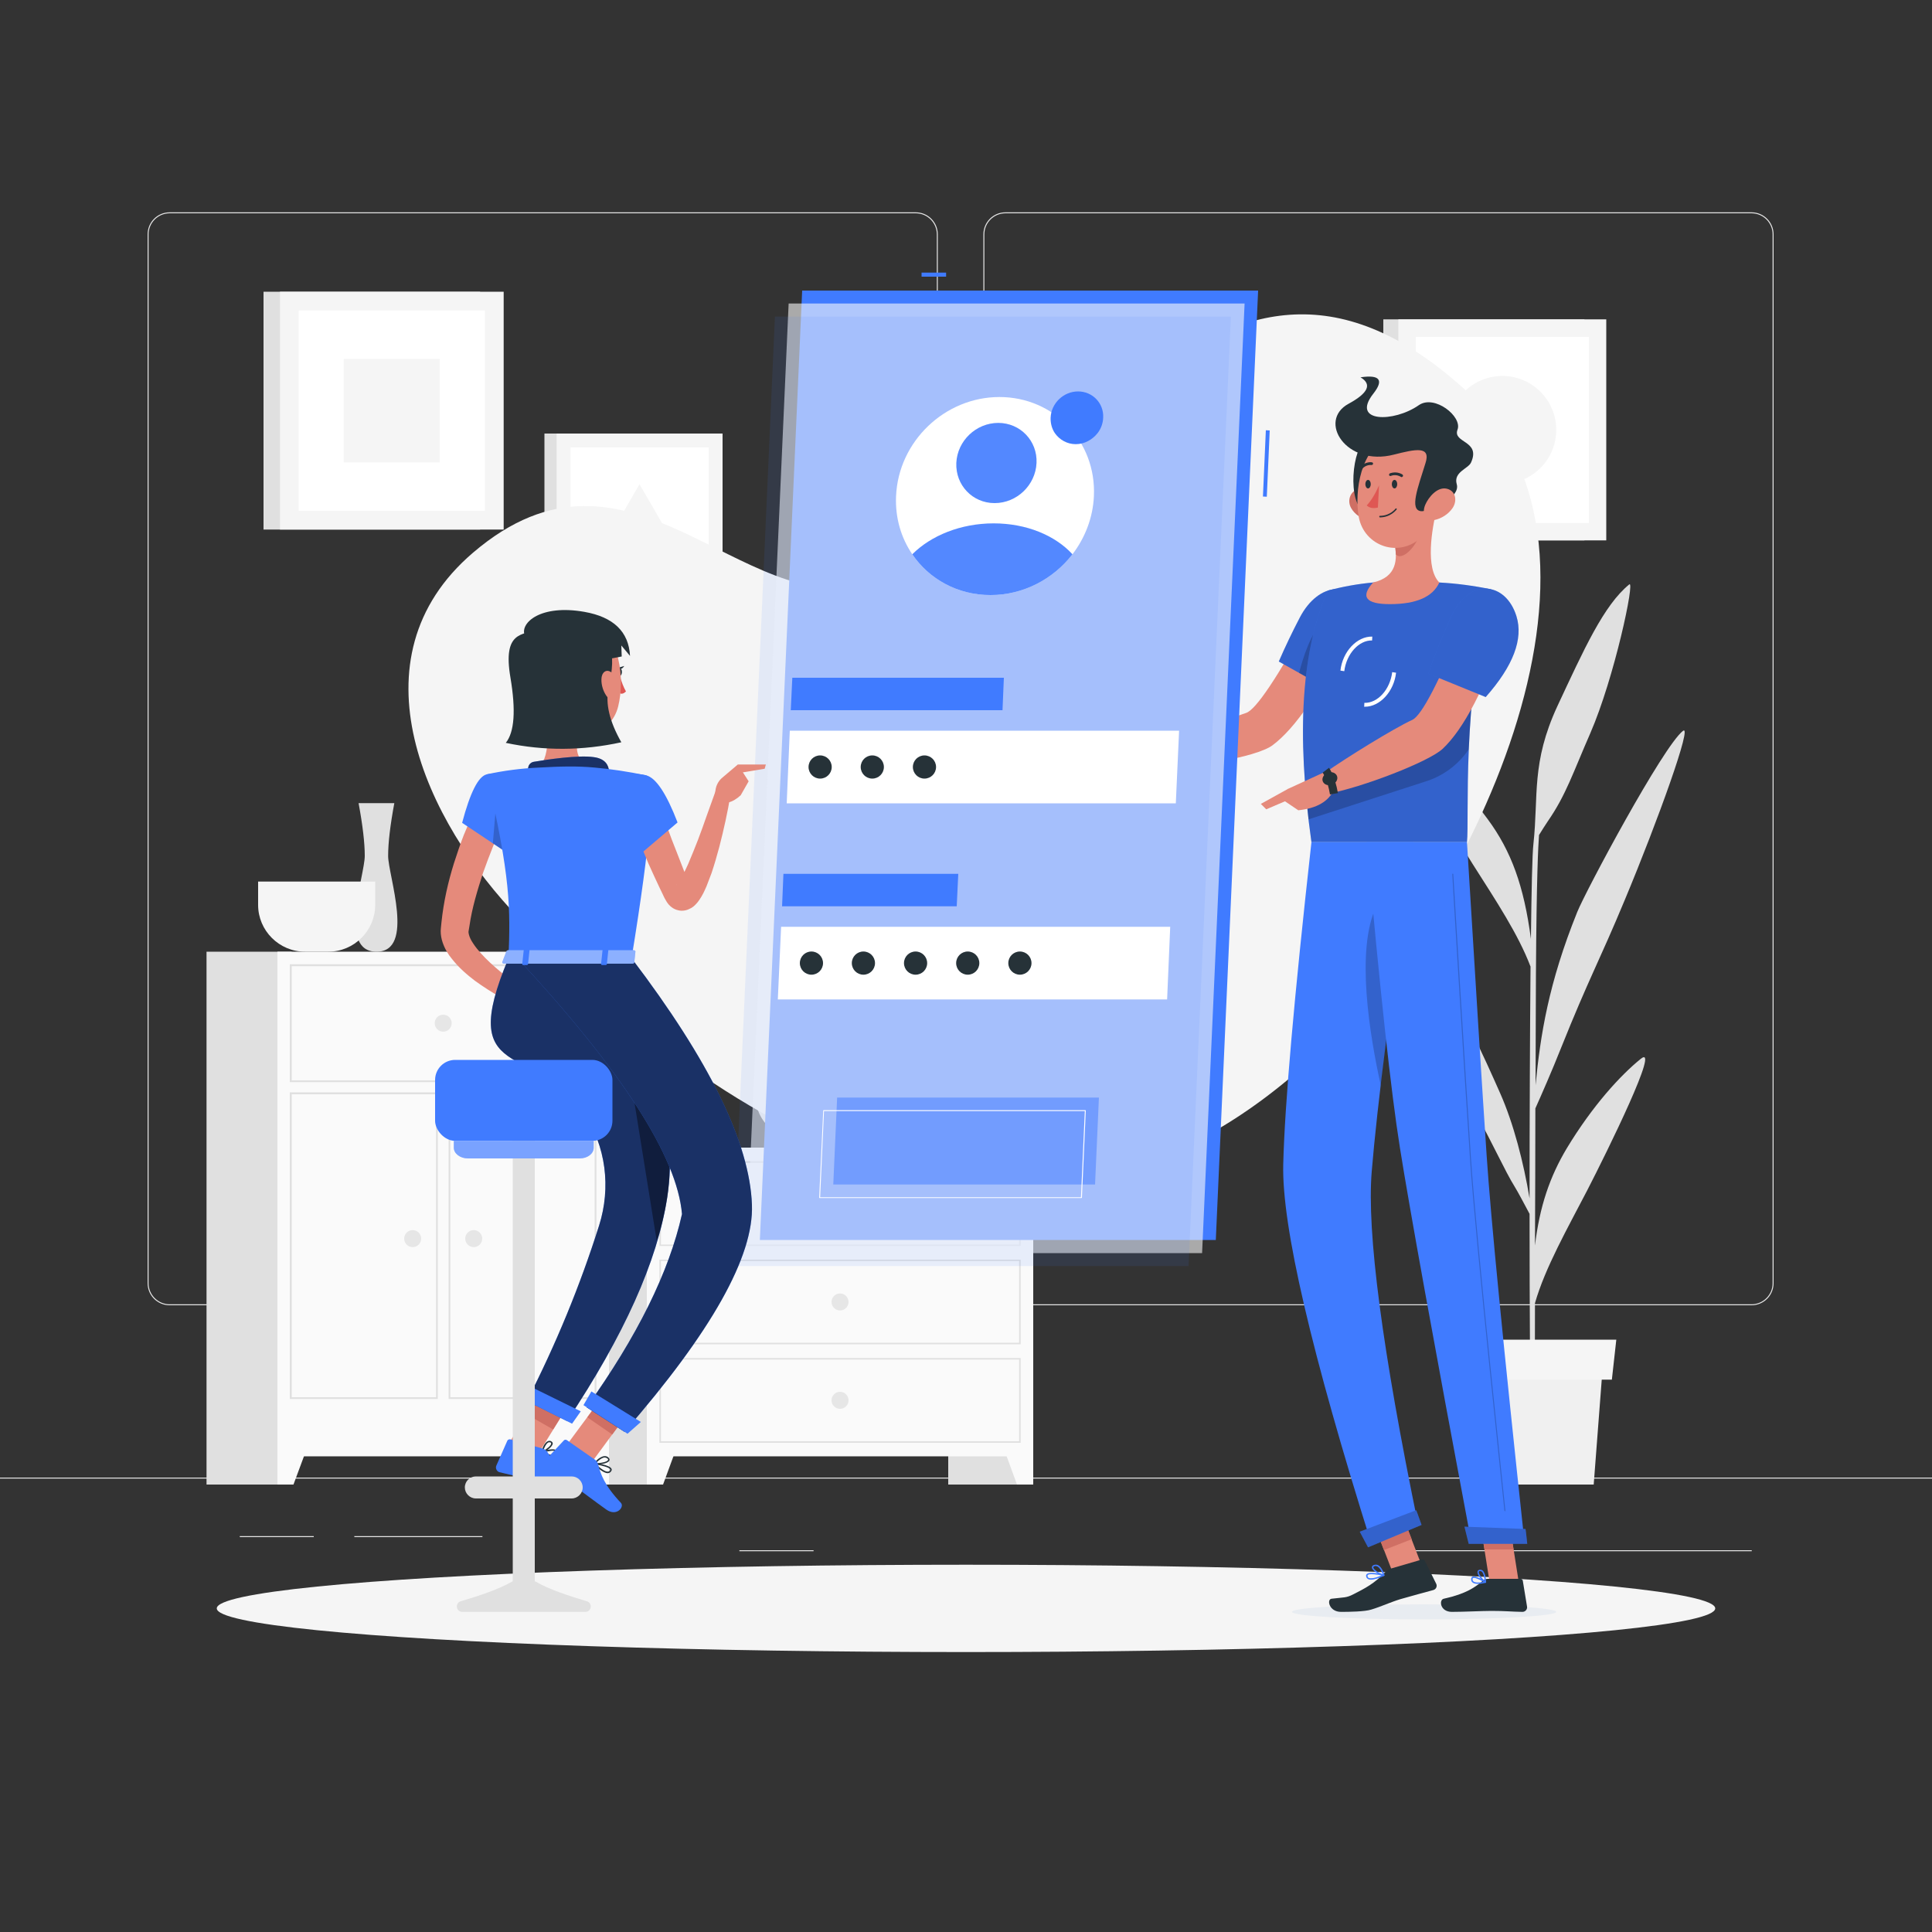 <svg version="1.2" xmlns="http://www.w3.org/2000/svg" viewBox="0 0 1000 1000" width="1000" height="1000">
	<rect x="0" y="0" width="1000" height="1000" fill="#333333" stroke="none"/>
	<title>Mobile login-ai</title>
	<style>
		.s0 { fill: #e6e6e6 } 
		.s1 { fill: #e0e0e0 } 
		.s2 { fill: #fafafa } 
		.s3 { fill: #f5f5f5 } 
		.s4 { fill: #f0f0f0 } 
		.s5 { fill: #ffffff } 
		.s6 { fill: #e58a7b } 
		.s7 { fill: #407bff } 
		.s8 { opacity: .2;fill: #000000 } 
		.s9 { mix-blend-mode: multiply;fill: #e8ecf1 } 
		.s10 { fill: #263238 } 
		.s11 { fill: #cf6f64 } 
		.s12 { fill: #df5753 } 
		.s13 { opacity: .6;fill: #fafafa } 
		.s14 { opacity: .1;fill: #407bff } 
		.s15 { opacity: .5;fill: #407bff } 
		.s16 { opacity: .1;fill: #ffffff } 
		.s17 { opacity: .6;fill: #000000 } 
		.s18 { opacity: .4;fill: #000000 } 
		.s19 { opacity: .4;fill: #ffffff } 
		.s20 { mix-blend-mode: multiply;fill: #f5f5f5 } 
		.s21 { opacity: .3;fill: #ffffff } 
	</style>
	<g id="Background complete">
		<g id="&lt;Group&gt;">
			<g id="&lt;Group&gt;">
				<path id="&lt;Path&gt;" class="s0" d="m1000 765.3h-1000v-0.5h1000z"/>
				<path id="&lt;Path&gt;" class="s0" d="m249.7 795.6h-66.3v-0.5h66.3z"/>
				<path id="&lt;Path&gt;" class="s0" d="m162.4 795.6h-38.3v-0.5h38.3z"/>
				<path id="&lt;Path&gt;" class="s0" d="m421.1 802.9h-38.4v-0.5h38.4z"/>
				<path id="&lt;Path&gt;" class="s0" d="m621.2 814.1h-86.4v-0.5h86.4z"/>
				<path id="&lt;Path&gt;" class="s0" d="m517 814.1h-12.6v-0.5h12.6z"/>
				<path id="&lt;Path&gt;" class="s0" d="m906.7 802.9h-187.4v-0.5h187.4z"/>
				<g id="&lt;Group&gt;">
					<path id="&lt;Compound Path&gt;" fill-rule="evenodd" class="s0" d="m474 675.6h-386.2c-6.3 0-11.4-5.1-11.4-11.4v-542.9c0-6.3 5.1-11.4 11.4-11.4h386.2c6.3 0 11.4 5.1 11.4 11.4v542.9c0 6.3-5.1 11.4-11.4 11.4zm-386.2-565.2c-6 0-10.9 4.9-10.9 10.9v542.9c0 6 4.9 10.9 10.9 10.9h386.2c6 0 10.9-4.9 10.9-10.9v-542.9c0-6-4.9-10.9-10.9-10.9z"/>
					<path id="&lt;Compound Path&gt;" fill-rule="evenodd" class="s0" d="m906.6 675.6h-386.2c-6.3 0-11.4-5.1-11.4-11.4v-542.9c0-6.3 5.1-11.4 11.4-11.4h386.2c6.3 0 11.4 5.1 11.4 11.4v542.9c0 6.3-5.1 11.4-11.4 11.4zm-386.2-565.2c-6 0-10.9 4.9-10.9 10.9v542.9c0 6 4.9 10.9 10.9 10.9h386.2c6 0 10.9-4.9 10.9-10.9v-542.9c0-6-4.9-10.9-10.9-10.9z"/>
				</g>
			</g>
			<g id="&lt;Group&gt;">
				<path id="&lt;Path&gt;" class="s1" d="m534.8 768.4h-44v-174.4h44z"/>
				<path id="&lt;Path&gt;" class="s2" d="m517.7 744.7h17.1v23.7h-8.4z"/>
				<path id="&lt;Path&gt;" class="s1" d="m342.1 768.4h-44v-174.4h44z"/>
				<path id="&lt;Path&gt;" class="s2" d="m534.8 753.8h-200v-159.8h200z"/>
				<path id="&lt;Compound Path&gt;" fill-rule="evenodd" class="s1" d="m528.3 644.9h-187v-43.9h187zm-186.2-43v42.3h185.4v-42.3z"/>
				<path id="&lt;Path&gt;" class="s2" d="m343.2 768.4h-8.4v-23.7h17.1z"/>
				<circle id="&lt;Path&gt;" class="s0" cx="434.8" cy="623" r="4.4"/>
				<path id="&lt;Compound Path&gt;" fill-rule="evenodd" class="s1" d="m528.3 695.8h-187v-43.8h187zm-186.2-43.1v42.3h185.4v-42.3z"/>
				<circle id="&lt;Path&gt;" class="s0" cx="434.8" cy="673.9" r="4.4"/>
				<path id="&lt;Compound Path&gt;" fill-rule="evenodd" class="s1" d="m528.3 746.8h-187v-43.9h187zm-186.2-43.1v42.3h185.4v-42.3z"/>
				<circle id="&lt;Path&gt;" class="s0" cx="434.8" cy="724.8" r="4.4"/>
			</g>
			<g id="&lt;Group&gt;">
				<path id="&lt;Path&gt;" class="s1" d="m315.2 768.4h-44v-275.8h44z"/>
				<path id="&lt;Path&gt;" class="s2" d="m298.1 744.7h17.1v23.7h-8.3z"/>
				<path id="&lt;Path&gt;" class="s1" d="m150.9 768.4h-44v-275.8h44z"/>
				<path id="&lt;Path&gt;" class="s2" d="m315.2 753.8h-171.6v-261.2h171.6z"/>
				<path id="&lt;Compound Path&gt;" fill-rule="evenodd" class="s1" d="m308.7 560.1h-158.7v-61h158.7zm-157.7-60v59.1h156.8v-59.1z"/>
				<path id="&lt;Compound Path&gt;" fill-rule="evenodd" class="s1" d="m308.7 724.1h-76.5v-158.7h76.5zm-75.6-157.7v156.8h74.7v-156.8z"/>
				<path id="&lt;Compound Path&gt;" fill-rule="evenodd" class="s1" d="m226.6 724.1h-76.6v-158.7h76.6zm-75.6-157.7v156.8h74.7v-156.8z"/>
				<path id="&lt;Path&gt;" class="s2" d="m151.9 768.4h-8.3v-23.7h17.1z"/>
				<circle id="&lt;Path&gt;" class="s0" cx="229.4" cy="529.6" r="4.4"/>
				<circle id="&lt;Path&gt;" class="s0" cx="245.2" cy="641.1" r="4.4"/>
				<circle id="&lt;Path&gt;" class="s0" cx="213.6" cy="641.1" r="4.4"/>
			</g>
			<path id="&lt;Path&gt;" class="s1" d="m200.9 443c0 10.1 14.1 49.6-6 49.6-20.2 0-6.1-39.5-6.1-49.6q0-10.1-3.2-27.3h18.5q-3.2 17.2-3.2 27.3z"/>
			<path id="&lt;Path&gt;" class="s3" d="m194.2 456.3v12.1c0 13.3-10.9 24.2-24.3 24.2h-12c-13.4 0-24.3-10.9-24.3-24.2v-12.1z"/>
			<path id="&lt;Path&gt;" class="s1" d="m478.2 568.5c0 14-15.6 25.5-34.8 25.5h-17.3c-19.1 0-34.8-11.5-34.8-25.5z"/>
			<g id="&lt;Group&gt;">
				<path id="&lt;Path&gt;" class="s1" d="m821.5 616.2c-9.9 19.1-21.8 40-27 58.3-0.1 33.8 0 59.3 0.1 63.2h-2.2c-0.4-15.1-0.7-59.3-0.7-109.4-2.3-4.4-6.4-12-7.6-13.9-5.3-8.5-11.4-22.5-19.8-37.3-8.3-14.9-21.3-70.7-18.9-68.4 10.1 9.8 22.8 38.5 31.1 57.2 6.9 15.6 12.1 35.7 15.2 54.4 0-41.1 0.2-85.2 0.5-120-6.4-16.8-17.7-33.8-29.9-53-13.8-21.7-42.6-71.2-32-64.1 10.5 7.1 24.9 20.7 39.8 40.9 12.1 16.4 18.7 34.5 22.3 61.9 0.3-25.8 0.7-44.3 1.3-49.2 2.7-25.1-1.2-41.9 12.4-71.3 13.7-29.3 24-52.3 37.2-63 3.1-2.6-7.7 48.4-20.2 77.1-8.9 20.3-12.5 31.8-21.9 45.4-1.1 1.6-3 4.6-4.6 7.2-0.4 5-1.3 21.4-1.6 72-0.1 15.5-0.1 35.6-0.2 57.5 2.5-25.9 6.7-52.8 21.6-89.7 4.3-10.7 44.3-85.6 54.7-93.7 5.1-4-12.7 45.8-30.2 87.7-13.1 31.5-18.5 40.4-33.1 76.9-4.3 10.9-10.4 24.8-13.1 30.8 0 23.3-0.1 48-0.2 71 2.4-20.3 7.7-35.7 16.5-50.4 13.3-22 27.7-37.7 38.2-46.2 10.5-8.6-17 47.3-27.7 68.1z"/>
				<g id="&lt;Group&gt;">
					<path id="&lt;Path&gt;" class="s4" d="m824.9 768.4h-62.7l-4.7-61.4h72.1z"/>
					<path id="&lt;Path&gt;" class="s3" d="m834.3 714.1h-81.5l-2.3-20.7h86.1z"/>
				</g>
			</g>
			<g id="&lt;Group&gt;">
				<path id="&lt;Path&gt;" class="s1" d="m248.5 274.1h-112.1v-123.1h112.1z"/>
				<path id="&lt;Path&gt;" class="s3" d="m260.7 274.1h-115.8v-123.1h115.8z"/>
				<path id="&lt;Path&gt;" class="s5" d="m154.6 264.4v-103.7h96.4v103.7z"/>
				<path id="&lt;Path&gt;" class="s3" d="m177.9 239.3v-53.5h49.7v53.5z"/>
			</g>
			<g id="&lt;Group&gt;">
				<g id="&lt;Group&gt;">
					<path id="&lt;Path&gt;" class="s1" d="m820.1 279.7h-104.1v-114.4h104.1z"/>
					<path id="&lt;Path&gt;" class="s3" d="m831.4 279.7h-107.6v-114.4h107.6z"/>
					<path id="&lt;Path&gt;" class="s5" d="m732.8 270.7v-96.3h89.6v96.3z"/>
				</g>
				<circle id="&lt;Path&gt;" class="s3" cx="777.6" cy="222.5" r="27.9"/>
			</g>
			<g id="&lt;Group&gt;">
				<g id="&lt;Group&gt;">
					<path id="&lt;Path&gt;" class="s1" d="m365 315.7h-83.2v-91.3h83.2z"/>
					<path id="&lt;Path&gt;" class="s3" d="m374 315.7h-85.9v-91.3h85.9z"/>
					<path id="&lt;Path&gt;" class="s5" d="m295.3 308.5v-76.9h71.5v76.9z"/>
					<path id="&lt;Path&gt;" class="s3" d="m350.6 284.5h-39.1l19.5-33.9z"/>
				</g>
			</g>
		</g>
	</g>
	<g id="Background simple">
		<g id="&lt;Group&gt;">
			<path id="&lt;Path&gt;" class="s3" d="m244.8 286.1c81.1-69.4 138 34.5 205.7 16.5 98.8-26.3 174.6-220.5 306.8-101.8 95.9 86.1-1.3 274.3-74.8 343.9-142.6 135.2-296.5 51.5-413.6-69.2-48.7-50.2-88.2-134.6-24.1-189.4z"/>
		</g>
	</g>
	<g id="Shadow">
		<ellipse id="&lt;Path&gt;" class="s3" cx="500" cy="832.5" rx="387.8" ry="22.6"/>
	</g>
	<g id="Character 2">
		<g id="&lt;Group&gt;">
			<path id="&lt;Path&gt;" class="s6" d="m658.6 385.8c-7.9 5.9-44.9 13.4-61.7 7.8-0.2-2.3 2.5-8.5 4.2-10.5 12.6-1.7 33.7-10.8 43.9-14.1q7.5-2.4 33.7-50.2l19.8 8.1q-21.9 45.5-39.9 58.9z"/>
			<g id="&lt;Group&gt;">
				<path id="&lt;Path&gt;" class="s7" d="m704.6 316q3.7 13.7-16.3 41.2l-26.4-14.8q4.9-11.3 10.9-22.8c9.7-18.6 27.6-19.2 31.8-3.6z"/>
				<path id="&lt;Path&gt;" class="s8" d="m704.6 316q3.7 13.7-16.3 41.2l-26.4-14.8q4.9-11.3 10.9-22.8c9.7-18.6 27.6-19.2 31.8-3.6z"/>
			</g>
			<path id="&lt;Path&gt;" class="s8" d="m684.6 322.4l-1.8 31.7-10.4-5.8c1.9-7.4 6.2-21.3 12.2-25.9z"/>
			<g id="&lt;Group&gt;">
				<path id="&lt;Path&gt;" class="s7" d="m710.7 301.5c9.1-0.8 24-0.5 34.3 0q13.1 0.7 26.7 3.5c-15.3 58.2-11.1 118.5-12.4 130.9-11.8 0-56.2 0-80.5 0q-11.9-84.7 8.5-130.2 11.4-3.1 23.4-4.2z"/>
				<path id="&lt;Path&gt;" class="s8" d="m710.7 301.5c9.1-0.8 24-0.5 34.3 0q13.1 0.7 26.7 3.5c-15.3 58.2-11.1 118.5-12.4 130.9-11.8 0-56.2 0-80.5 0q-11.9-84.7 8.5-130.2 11.4-3.1 23.4-4.2z"/>
			</g>
			<ellipse id="&lt;Path&gt;" class="s9" cx="737.1" cy="834.3" rx="68.4" ry="3.9"/>
			<path id="&lt;Path&gt;" class="s6" d="m736.6 812.2l-14.3 5.5-12.3-31.9 14.3-5.5z"/>
			<path id="&lt;Path&gt;" class="s6" d="m786.1 818.9h-15.1l-5.5-34.9h15.1z"/>
			<path id="&lt;Path&gt;" class="s10" d="m770.1 817.2h16.9c0.6 0 1.1 0.4 1.2 1l2.2 13.4c0.2 1.4-0.9 2.7-2.4 2.7-5.9-0.1-8.7-0.5-16.1-0.5-4.6 0-14.1 0.5-20.4 0.5-6.2 0-6.8-6.3-4.2-6.8 11.8-2.6 16.4-6.1 20.3-9.4 0.7-0.6 1.6-0.9 2.5-0.9z"/>
			<path id="&lt;Path&gt;" class="s10" d="m719.9 811.9l16.1-4.7c0.6-0.1 1.2 0.1 1.5 0.7l5.9 11.9c0.6 1.3-0.1 2.8-1.5 3.2-5.8 1.6-9.7 2.6-17 4.7-5 1.5-10.1 3.9-15.1 5.4-3.4 1.1-11.5 1.2-15.7 1.2-6.2 0-7.5-6.5-4.9-6.8 6.7-0.8 7.6-0.4 11.3-2.3 6.1-3.1 10.9-5.6 16.2-11.2 0.9-0.9 2-1.7 3.2-2.1z"/>
			<path id="&lt;Path&gt;" class="s6" d="m600.8 394.3q-11 1.8-20.5 0l6.8-18.3 16.6 6.9z"/>
			<path id="&lt;Path&gt;" class="s6" d="m587.1 376l-6.8 18.3-6-6.6 0.5-12.2z"/>
			<g id="&lt;Group&gt;">
				<path id="&lt;Path&gt;" class="s11" d="m724.3 780.3l6.4 16.4-14.4 5.6-6.3-16.5z"/>
				<path id="&lt;Path&gt;" class="s11" d="m783.4 802h-15l-2.9-18h15.1z"/>
			</g>
			<path id="&lt;Path&gt;" class="s8" d="m762.9 353q-0.5 4.8-1 9.4-0.4 4.4-0.7 8.7c-0.4 5.9-0.7 11.5-1 16.8-5.5 8.1-13.6 14-23 16.8l-59.9 19.4q-0.6-5.7-1.1-11.1z"/>
			<path id="&lt;Path&gt;" class="s5" d="m695.8 347.4l-2-0.3c1.1-9.9 8.6-17.8 16.5-17.6l-0.1 2c-6.8-0.2-13.3 6.9-14.4 15.9z"/>
			<path id="&lt;Path&gt;" class="s5" d="m706.5 365.8q-0.2 0-0.4 0l0.1-2c6.9 0.2 13.3-6.9 14.4-15.9l2 0.3c-1.1 9.8-8.4 17.6-16.1 17.6z"/>
			<path id="&lt;Path&gt;" class="s6" d="m743.8 263c-2.8 11-6.1 31.2 1.2 38.5q-5.1 11.2-25.6 11.2-18.7 0-8.7-11.2c12.5-2.9 12.7-12 11.1-20.6z"/>
			<path id="&lt;Path&gt;" class="s11" d="m734.7 276.3c-0.7 4.9-8.4 14.5-12.2 10.7-0.1-2-0.3-4-0.7-6.1l13-10.6c0.4 1.2 0.3 3.5-0.1 6z"/>
			<path id="&lt;Path&gt;" class="s11" d="m703.8 252.9c4.8-0.9 8.7 4.4 9.9 8.4 1.3 4.5-1.1 8.9-5.9 7.8-3.2-0.7-6.6-2.8-8.5-6.2-2.2-4-0.3-9.1 4.5-10z"/>
			<path id="&lt;Path&gt;" class="s10" d="m707.3 227.6c-7.5 3.4-10.2 33.1-0.8 37.5 9.4 4.4 14.9-44 0.8-37.5z"/>
			<path id="&lt;Path&gt;" class="s6" d="m746.1 246.4c-1.8 14.9-2.1 23.7-10 31.4-12.1 11.5-30.1 4.7-32.8-10.2-2.4-13.4 1-35.6 15.9-41.5 14.7-5.9 28.7 5.4 26.9 20.3z"/>
			<path id="&lt;Path&gt;" class="s10" d="m698 209q15.3-8.3 6.2-13.7 15-2.2 6.6 8.5c-11.7 14.9 10.6 15 23.6 5.9 8.1-5.6 22.6 5.9 20 12.7-2.6 7 12.2 5.5 7 17-1.4 3.2-9.2 4.9-7.4 11.2 2.2 7.2-14.6 14.3-18.4 14-6.3-0.6-1.6-12.5 2.2-24.8 3-9.2-5.2-7.3-16.3-4.5-24.8 6.4-39.7-17.5-23.5-26.3z"/>
			<path id="&lt;Path&gt;" class="s6" d="m751.9 262.9c-2.3 3.4-6 5.5-9.2 6.2-5 1.1-6.9-3.3-5-7.8 1.7-4 6.2-9.3 10.9-8.4 4.7 0.9 5.9 6 3.3 10z"/>
			<path id="&lt;Path&gt;" class="s7" d="m731.7 435.9q-17.5 119.4-21.7 170.5-3.9 46.9 24.1 183.1l-24.1 10.1q-46.9-149-45.8-196.8 1.1-45.9 14.6-166.9z"/>
			<path id="&lt;Path&gt;" class="s8" d="m722.1 504.7c-2.5 18.6-5.2 38.7-7.4 57.2-5.8-26.2-13.1-70.4-2.3-92.8 7.2-15 9.4 7.1 9.7 35.6z"/>
			<path id="&lt;Path&gt;" class="s7" d="m733 781.7q0.1-0.1 2.8 7.6l-27.7 11.6-4.3-8.1z"/>
			<path id="&lt;Path&gt;" class="s7" d="m759.3 435.9q6.8 111.7 10.2 162.4 3.1 46.8 19.6 200.2h-27.5q-29.5-157.2-37-204.4-6.9-43.1-17.2-158.2z"/>
			<path id="&lt;Path&gt;" class="s7" d="m789.6 791.4q0.1 0 0.9 7.7h-30.3l-2.2-8.9z"/>
			<path id="&lt;Path&gt;" class="s8" d="m779 782.2c-0.1 0-0.2-0.1-0.3-0.2-0.1-1.4-15-139.9-17.8-181.9-3.1-45.6-9.2-146.6-9.2-147.7 0-0.1 0.1-0.2 0.2-0.2q0 0 0 0c0.2 0 0.3 0.1 0.3 0.2 0 1 6.2 102.1 9.2 147.7 2.8 41.9 17.7 180.5 17.8 181.9 0.1 0.1 0 0.2-0.2 0.2q0 0 0 0z"/>
			<ellipse id="&lt;Path&gt;" class="s10" cx="721.8" cy="250.6" rx="1.4" ry="2.2"/>
			<ellipse id="&lt;Path&gt;" class="s10" cx="708.1" cy="250.6" rx="1.4" ry="2.2"/>
			<path id="&lt;Path&gt;" class="s12" d="m713.2 262.7q-3.7 0.9-5.8-1.1 3.3-3.4 6.4-10.4z"/>
			<path id="&lt;Path&gt;" class="s10" d="m714.2 267.8c-0.2 0-0.3-0.2-0.3-0.4 0-0.2 0.1-0.4 0.3-0.4 5.4 0 8.1-3.7 8.1-3.7 0.1-0.2 0.3-0.2 0.5-0.1 0.2 0.1 0.2 0.3 0.1 0.5-0.1 0.1-3 4.1-8.7 4.1z"/>
			<path id="&lt;Path&gt;" class="s10" d="m725.7 246.9c-0.2 0.1-0.4 0.1-0.6-0.1-2.7-1.6-5.1-0.5-5.1-0.5-0.4 0.2-0.8 0-1-0.3-0.1-0.4 0.1-0.8 0.4-1 0.2 0 3.2-1.4 6.5 0.6 0.3 0.2 0.4 0.7 0.2 1q-0.2 0.2-0.4 0.3z"/>
			<path id="&lt;Path&gt;" class="s10" d="m704.2 242.9q-0.1 0-0.3-0.2c-0.2-0.2-0.2-0.7 0-1 2.8-2.9 6.1-2.5 6.2-2.4 0.4 0 0.6 0.4 0.6 0.8-0.1 0.4-0.5 0.6-0.9 0.6-0.1 0-2.6-0.4-4.8 2-0.2 0.2-0.5 0.3-0.8 0.2z"/>
			<path id="&lt;Path&gt;" class="s6" d="m746.7 387.6c-7.2 6.7-41.7 20-59.6 23.3-1.4-1.9-1.8-8.5-1.2-11 10.5-7.4 35.3-22.8 45.1-27.3q7.3-3.3 27.7-53.5l20.8 5.5q-16.4 47.6-32.8 63z"/>
			<path id="&lt;Compound Path&gt;" fill-rule="evenodd" class="s7" d="m764.9 819.8c-1.1 0-2.2-0.2-2.8-0.8q-0.8-0.7-0.6-1.9c0-0.6 0.4-0.8 0.6-1 1.7-0.8 6.4 2.2 7 2.5 0.1 0.1 0.1 0.2 0.1 0.4 0 0.1-0.1 0.2-0.3 0.3-1 0.2-2.6 0.5-4 0.5zm-2-3.1q-0.3 0-0.5 0.1c-0.1 0-0.2 0.1-0.2 0.4q-0.1 0.8 0.4 1.3c0.8 0.7 2.7 0.8 5.3 0.3-1.6-1-3.9-2.1-5-2.1z"/>
			<path id="&lt;Compound Path&gt;" fill-rule="evenodd" class="s7" d="m768.8 819.3q-0.1 0-0.1-0.1c-1.5-0.8-4.4-4.1-3.9-5.8 0-0.3 0.3-0.8 1.1-0.9q0.9-0.1 1.5 0.4c1.7 1.4 1.8 5.8 1.8 6q0 0.2-0.2 0.3-0.1 0.1-0.2 0.1zm-2.7-6.1q0 0-0.1 0c-0.5 0-0.5 0.2-0.6 0.3-0.2 1 1.6 3.5 3.1 4.7-0.2-1.3-0.5-3.8-1.5-4.7q-0.4-0.3-0.9-0.3z"/>
			<path id="&lt;Compound Path&gt;" fill-rule="evenodd" class="s7" d="m711.8 817.3c-1.4 0.4-2.8 0.5-3.7 0q-0.9-0.5-1-1.5-0.1-0.7 0.4-1.1c1.6-1.4 8.1 0.1 8.9 0.3 0.1 0 0.2 0.1 0.2 0.3 0 0.1-0.1 0.3-0.2 0.4-1.2 0.5-2.9 1.2-4.6 1.6zm-3.2-2.4q-0.4 0.1-0.6 0.3-0.2 0.2-0.2 0.4 0.1 0.8 0.6 1.1c1.1 0.5 3.6 0.1 6.7-1.3-2.2-0.4-5.1-0.8-6.5-0.5z"/>
			<path id="&lt;Compound Path&gt;" fill-rule="evenodd" class="s7" d="m716.3 815.7q0 0-0.1 0c-2-0.4-6.1-2.7-6.1-4.4 0-0.4 0.1-1 1.1-1.3 0.7-0.2 1.4-0.2 2.1 0.1 2.1 1.1 3.3 4.9 3.3 5.1q0.1 0.2-0.1 0.4-0.1 0-0.2 0.1zm-4.7-5.1q-0.1 0.1-0.2 0.1c-0.6 0.2-0.6 0.5-0.6 0.5 0 1.1 2.9 3 4.9 3.6-0.4-1.1-1.4-3.3-2.8-4q-0.6-0.3-1.3-0.2z"/>
			<path id="&lt;Path&gt;" class="s6" d="m690.5 408.6q-4.1 9.3-18.5 10.8l-7.7-5.2 2.4-5.9 20.9-9.6z"/>
			<path id="&lt;Path&gt;" class="s10" d="m688.4 411.2c-1.3-7.8-3.8-11.3-3.8-11.3l3.3-2.5c0.1 0.2 3.1 4.3 4.6 13.1z"/>
			<path id="&lt;Path&gt;" class="s10" d="m692 401.6c0.7 1.7-0.4 3.7-2.4 4.5-2 0.8-4.2 0.1-4.9-1.6-0.7-1.6 0.4-3.7 2.4-4.5 2-0.8 4.2-0.1 4.9 1.6z"/>
			<path id="&lt;Path&gt;" class="s6" d="m666.7 408.3l7.4 2.6-18.7 8-2.8-2.8z"/>
			<path id="&lt;Path&gt;" class="s8" d="m733 781.7q0.1-0.1 2.8 7.6l-27.7 11.6-4.3-8.1z"/>
			<path id="&lt;Path&gt;" class="s8" d="m789.6 791.4q0.1 0 0.9 7.7h-30.3l-2.2-8.9z"/>
			<g id="&lt;Group&gt;">
				<path id="&lt;Path&gt;" class="s7" d="m784.9 318.9q5.5 17.7-15.9 41.9l-29.7-12.1q4.2-12.9 12.1-30.1c9.1-19.6 27.9-17.6 33.5 0.3z"/>
				<path id="&lt;Path&gt;" class="s8" d="m784.9 318.9q5.5 17.7-15.9 41.9l-29.7-12.1q4.2-12.9 12.1-30.1c9.1-19.6 27.9-17.6 33.5 0.3z"/>
			</g>
		</g>
	</g>
	<g id="Screen">
		<g id="&lt;Group&gt;">
			<path id="&lt;Path&gt;" class="s7" d="m489.7 143.2h-12.7v-2.1h12.7z"/>
			<path id="&lt;Path&gt;" class="s7" d="m655.7 257.1l-2-0.1 1.5-34.3 2 0.1z"/>
			<path id="&lt;Path&gt;" class="s7" d="m629.3 641.8h-236l21.9-491.4h236z"/>
			<path id="&lt;Path&gt;" class="s13" d="m622.2 648.6h-236l22-491.5h236z"/>
			<path id="&lt;Path&gt;" class="s14" d="m615.2 655.3h-236l21.9-491.4h236z"/>
			<path id="&lt;Path&gt;" class="s5" d="m608.6 415.8h-201.4l1.6-37.6h201.5z"/>
			<path id="&lt;Path&gt;" class="s7" d="m518.9 367.6h-109.6l0.8-16.8h109.5z"/>
			<path id="&lt;Path&gt;" class="s5" d="m604.1 517.3h-201.5l1.7-37.6h201.4z"/>
			<path id="&lt;Path&gt;" class="s15" d="m566.8 613.1h-135.5l2-45h135.5z"/>
			<path id="&lt;Compound Path&gt;" fill-rule="evenodd" class="s5" d="m559.7 620.1h-135.4q-0.1 0-0.2 0-0.1-0.1-0.1-0.2l2.1-45.1c0-0.1 0.1-0.2 0.2-0.2h135.5q0.1 0 0.1 0.1 0.1 0 0.1 0.1l-2 45.1c0 0.1-0.1 0.2-0.3 0.2zm-135.2-0.4h135l2-44.6h-135z"/>
			<path id="&lt;Path&gt;" class="s7" d="m495.2 469.1h-90.4l0.7-16.8h90.5z"/>
			<path id="&lt;Path&gt;" class="s5" d="m566.2 256.8c-0.5 11.2-4.6 21.6-11.1 30.1-9.9 12.8-25.4 21.1-42.4 21.1-17.1 0-31.8-8.3-40.5-21.1-5.8-8.5-8.9-18.9-8.4-30.1 1.2-28.3 25.2-51.3 53.5-51.3 28.3 0 50.2 23 48.9 51.3z"/>
			<path id="&lt;Path&gt;" class="s7" d="m571 216.2c-0.1 3-1.2 5.8-2.9 8-2.7 3.4-6.8 5.7-11.3 5.7-4.5 0-8.4-2.3-10.8-5.7-1.5-2.2-2.3-5-2.2-8 0.3-7.5 6.7-13.6 14.2-13.6 7.5 0 13.4 6.1 13 13.6z"/>
			<circle id="&lt;Path&gt;" class="s10" cx="424.5" cy="397" r="6"/>
			<circle id="&lt;Path&gt;" class="s10" cx="451.5" cy="397" r="6"/>
			<circle id="&lt;Path&gt;" class="s10" cx="478.5" cy="397" r="6"/>
			<circle id="&lt;Path&gt;" class="s10" cx="420" cy="498.5" r="6"/>
			<circle id="&lt;Path&gt;" class="s10" cx="446.9" cy="498.5" r="6"/>
			<circle id="&lt;Path&gt;" class="s10" cx="473.9" cy="498.5" r="6"/>
			<circle id="&lt;Path&gt;" class="s10" cx="500.9" cy="498.5" r="6"/>
			<circle id="&lt;Path&gt;" class="s10" cx="527.9" cy="498.5" r="6"/>
			<g id="&lt;Group&gt;">
				<path id="&lt;Path&gt;" class="s7" d="m536.5 239.6c-0.5 11.5-10.2 20.8-21.7 20.8-11.4 0-20.3-9.3-19.8-20.8 0.5-11.4 10.2-20.7 21.7-20.7 11.4 0 20.3 9.3 19.8 20.7z"/>
				<path id="&lt;Path&gt;" class="s7" d="m555.1 286.9c-9.9 12.8-25.4 21.1-42.4 21.1-17.1 0-31.8-8.3-40.5-21.1 9.7-9.7 25.1-16 42.1-16 17.1 0 31.9 6.3 40.8 16z"/>
				<path id="&lt;Path&gt;" class="s16" d="m536.5 239.6c-0.5 11.5-10.2 20.8-21.7 20.8-11.4 0-20.3-9.3-19.8-20.8 0.5-11.4 10.2-20.7 21.7-20.7 11.4 0 20.3 9.3 19.8 20.7z"/>
				<path id="&lt;Path&gt;" class="s16" d="m555.1 286.9c-9.9 12.8-25.4 21.1-42.4 21.1-17.1 0-31.8-8.3-40.5-21.1 9.7-9.7 25.1-16 42.1-16 17.1 0 31.9 6.3 40.8 16z"/>
			</g>
		</g>
	</g>
	<g id="Character 1">
		<g id="&lt;Group&gt;">
			<g id="&lt;Group&gt;">
				<path id="&lt;Path&gt;" class="s6" d="m260.8 424.9c-1.9 4.1-3.9 8.7-5.6 13.2-1.8 4.5-3.5 9-5.1 13.5-3 9.2-5.8 18.4-7.1 27.6l-0.5 3c0 0.3 0 0.8 0.2 1.5 0.3 1.2 1 2.9 2.2 4.6 2.2 3.4 5.4 6.8 8.8 10 3.5 3.2 7.2 6.3 11.1 9.2 3.8 3 7.9 5.8 11.8 8.6l-3.7 7c-9.5-4.2-18.4-9.2-27-15.4-4.2-3.2-8.3-6.7-12-11.4-1.9-2.3-3.6-5-4.8-8.5-0.6-1.8-1-3.7-1-5.9 0-0.5 0.1-1.2 0.1-1.5l0.1-1 0.2-2c1.1-10.6 3.4-20.8 6.5-30.7 1.6-4.9 3.2-9.8 5.1-14.6 2-4.8 3.9-9.4 6.3-14.3z"/>
				<path id="&lt;Path&gt;" class="s6" d="m273.8 514.9l14.2-7.2-3.7 15.5q-9.7 2.7-14.2-2z"/>
				<path id="&lt;Path&gt;" class="s6" d="m300.9 510.2l-3.8 12.9-12.8 0.1 3.7-15.5z"/>
				<path id="&lt;Path&gt;" class="s12" d="m320.9 350q1.2 4.5 3.1 7.9-1.6 1.6-3.1 1z"/>
				<ellipse id="&lt;Path&gt;" class="s10" cx="320.4" cy="347.8" rx="1.5" ry="2.3"/>
				<path id="&lt;Path&gt;" class="s10" d="m320.1 345.6l3-0.9q-1.5 2.4-3 0.9z"/>
				<path id="&lt;Path&gt;" class="s6" d="m299.6 379.8c-1.9 7.3-2.1 15 8.3 17.5q9.9 9.4-9.1 9.4-17.3 0-19.9-9.4c6.5-6.3 4.7-23.3 2.9-32.6z"/>
				<path id="&lt;Path&gt;" class="s6" d="m306 322.3c15.2 6.2 17.4 29.3 14 43.2-3.7 15.5-22.6 20.1-34.4 8.1-7.8-8-7.9-14.6-8.9-30.1-0.9-15.6 14.3-27.3 29.3-21.2z"/>
				<path id="&lt;Path&gt;" class="s10" d="m315.7 335.7q2.6 5.6-0.7 20.6-2.6 11.7 6.6 27.9-30.2 6.6-59.8 0.3 6.7-8.3 2.4-33.8c-4.1-24.1 6.3-22 14.1-24.8q10.9-4 37.4 9.8z"/>
				<path id="&lt;Path&gt;" class="s6" d="m316.4 348c2.7 2.1 3.1 7.5 2.6 10.5-0.7 3.3-3.2 4.7-5.3 1.4-1.4-2.1-2.5-5.2-2.4-8.3 0-3.5 2.5-5.6 5.1-3.6z"/>
				<path id="&lt;Path&gt;" class="s10" d="m271.5 328.6c-2.2-6.3 8.4-15.9 31-11.9q22.6 4 23.6 22.8l-4.5-5.4 0.2 5.7-23.3 4.4z"/>
				<g id="&lt;Group&gt;">
					<path id="&lt;Path&gt;" class="s7" d="m273.4 398.3c-0.3-1.9 1-3.7 2.9-4 7.1-1.2 23.1-3.6 31.1-2.4 6 0.8 7.6 4.3 7.8 7.1 0.2 2.2-1.5 3.9-3.7 3.8l-34.7-1.5c-1.7-0.1-3.1-1.3-3.4-3z"/>
					<path id="&lt;Path&gt;" class="s17" d="m273.4 398.3c-0.3-1.9 1-3.7 2.9-4 7.1-1.2 23.1-3.6 31.1-2.4 6 0.8 7.6 4.3 7.8 7.1 0.2 2.2-1.5 3.9-3.7 3.8l-34.7-1.5c-1.7-0.1-3.1-1.3-3.4-3z"/>
				</g>
				<path id="&lt;Path&gt;" class="s6" d="m315.1 718.5l12.9 8.9-21.6 29.3-12.9-9z"/>
				<path id="&lt;Path&gt;" class="s6" d="m282.5 716.2l13.7 7.8-19.1 30.9-13.7-7.8z"/>
				<g id="&lt;Group&gt;">
					<path id="&lt;Path&gt;" class="s11" d="m328 727.4l-11.1 15.1-12.9-8.9 11.1-15.1z"/>
					<path id="&lt;Path&gt;" class="s11" d="m282.5 716.2l13.7 7.8-9.9 15.9-13.6-7.8z"/>
				</g>
				<g id="&lt;Group&gt;">
					<path id="&lt;Path&gt;" class="s7" d="m304.4 496q50.4 63.4 40.9 124.1-7.6 49.1-51.8 115.4l-20.8-10.3q22.6-44.1 37.4-90.9c6.2-19.6 3.6-41.2-8-58.2-25.6-37.2-66.4-15-38.9-80.1z"/>
					<path id="&lt;Path&gt;" class="s17" d="m304.4 496q50.4 63.4 40.9 124.1-7.6 49.1-51.8 115.4l-20.8-10.3q22.6-44.1 37.4-90.9c6.2-19.6 3.6-41.2-8-58.2-25.6-37.2-66.4-15-38.9-80.1z"/>
				</g>
				<path id="&lt;Path&gt;" class="s18" d="m345.3 620.1c-1.1 7.1-2.9 14.6-5.4 22.1-3.9-24.6-18.1-112.1-18.1-112.7l7.3 7.3c11.1 23.2 20.8 53.6 16.2 83.3z"/>
				<g id="&lt;Group&gt;">
					<path id="&lt;Path&gt;" class="s7" d="m326.9 496q60.6 79.7 62.3 127.6 1.5 40-66 117.5l-19.6-12.7q39.4-55.1 49.4-100-3.8-44.6-85.1-132.4z"/>
					<path id="&lt;Path&gt;" class="s17" d="m326.9 496q60.6 79.7 62.3 127.6 1.5 40-66 117.5l-19.6-12.7q39.4-55.1 49.4-100-3.8-44.6-85.1-132.4z"/>
				</g>
				<path id="&lt;Path&gt;" class="s7" d="m270 416q2.9 8.2-5.5 26.8l-25.3-16.9q6.2-23.5 12.7-25.1c8.2-1.9 15 6.7 18.1 15.2z"/>
				<path id="&lt;Path&gt;" class="s8" d="m270.2 424.6q-1.3 8.5-5.7 18.2l-9.4-6.3 1.7-20.5z"/>
				<path id="&lt;Path&gt;" class="s7" d="m334.4 401.3q7.5 2.6-7.5 94.7c-25.3 0-51.4 0-63.7 0 1-26 1.1-42-11.3-95.2q13.3-2.9 27-3.5c10.8-0.6 19.5-0.9 29 0q12.4 1.1 26.5 4z"/>
				<path id="&lt;Path&gt;" class="s6" d="m340.9 415.9c1.4 4 2.9 8.3 4.5 12.4q2.3 6.4 4.8 12.6l4.9 12.6 1.2 3.1 0.6 1.6 0.3 0.8c0.1 0.1 0.1 0.1 0.1 0.1-0.1 0-0.2-0.4-1.4-1.2-0.6-0.4-1.7-0.8-2.6-0.8-1 0-1.8 0.2-2.3 0.4-0.9 0.4-0.9 0.6-0.9 0.6 0.1-0.1 0.3-0.2 0.5-0.5 0.9-1 1.9-2.8 2.8-4.6 1-1.9 1.9-3.8 2.8-5.8 1.7-4 3.4-8.2 5-12.3 1.6-4.2 3.1-8.4 4.6-12.7l4.6-12.8 7.7 2c-1.5 9.1-3.5 18.1-5.8 27-1.2 4.5-2.5 9-4 13.5q-1.2 3.3-2.6 6.8c-1 2.3-2 4.6-3.8 7.2-0.5 0.7-1 1.4-1.8 2.2-0.7 0.7-1.6 1.7-3.6 2.5-1 0.5-2.3 0.8-3.9 0.8-1.5-0.1-3.1-0.6-4.2-1.3-2.2-1.4-3-2.8-3.6-3.8-0.3-0.5-0.6-1-0.8-1.4l-0.4-0.8-0.7-1.5-1.5-3.1c-2-4.2-3.9-8.4-5.8-12.6q-2.7-6.4-5.3-12.8c-1.6-4.4-3.2-8.6-4.7-13.2z"/>
				<path id="&lt;Path&gt;" class="s7" d="m334.4 401.3q7.6 1.8 16.3 24.4l-22.8 19.4q-14.8-24.7-11.8-32.8c3.1-8.5 8.3-13.4 18.3-11z"/>
				<path id="&lt;Path&gt;" class="s6" d="m374 402.4l7.9-6.7 5.6 8.7-4.1 7.2q-6.5 6-12.3 2.9c-1.8-4.2-0.7-9.2 2.9-12.1z"/>
				<path id="&lt;Path&gt;" class="s6" d="m396.4 395.7l-0.6 2.2-12.6 2.1-1.3-4.3z"/>
				<path id="&lt;Path&gt;" class="s7" d="m324.8 742.1l-22.8-14.8 4.1-7.1 25.6 15.8z"/>
				<path id="&lt;Compound Path&gt;" fill-rule="evenodd" class="s10" d="m286 753.9c-1.8 0-4.2-1.2-5.7-2-0.1-0.1-0.2-0.2-0.2-0.4 0-0.1 0.1-0.2 0.3-0.3 0.6-0.2 6-1.8 7.5-0.6 0.3 0.3 0.6 0.6 0.5 1.3q-0.2 1.2-1.2 1.7-0.5 0.3-1.2 0.3zm-4.5-2.2c2.5 1.2 4.5 1.7 5.4 1.2q0.6-0.3 0.7-1.1c0.1-0.4 0-0.5-0.1-0.6-0.8-0.7-3.8-0.1-6 0.5z"/>
				<path id="&lt;Compound Path&gt;" fill-rule="evenodd" class="s10" d="m280.5 751.9q-0.2 0-0.3-0.1-0.1-0.1-0.1-0.3c0.1-0.2 1.3-4.6 3.4-5.5q0.8-0.4 1.6-0.1c0.9 0.4 1 1 1 1.3-0.2 1.8-3.8 4.3-5.5 4.7q-0.1 0-0.1 0zm3.9-5.4q-0.3 0-0.6 0.1c-1.2 0.6-2.2 3-2.7 4.4 1.7-0.8 4.1-2.7 4.2-3.8 0-0.2 0-0.4-0.4-0.6q-0.3-0.1-0.5-0.1z"/>
				<path id="&lt;Compound Path&gt;" fill-rule="evenodd" class="s10" d="m314.5 762.5c-2.2 0-5.4-2.9-7.1-4.7-0.1-0.1-0.1-0.3 0-0.4 0-0.1 0.2-0.2 0.3-0.2 0.8 0.1 7.8 1 8.8 3q0.3 0.6-0.1 1.2-0.5 0.9-1.6 1.1-0.1 0-0.3 0zm-5.8-4.4c2.6 2.4 4.8 3.8 6 3.6q0.7 0 1.1-0.7 0.1-0.2 0-0.5c-0.5-1-4.2-2-7.1-2.4z"/>
				<path id="&lt;Compound Path&gt;" fill-rule="evenodd" class="s10" d="m309 758q-0.8 0-1.4-0.1-0.2 0-0.3-0.2 0-0.2 0.1-0.4c0.1-0.1 2.8-3.4 5.4-3.6q1.2-0.1 2 0.6c0.8 0.7 0.8 1.3 0.6 1.7-0.6 1.3-4.1 2-6.4 2zm-0.6-0.7c2.3 0.1 5.9-0.6 6.3-1.6 0.1-0.1 0.2-0.3-0.3-0.8q-0.7-0.5-1.6-0.5c-1.6 0.2-3.5 2-4.4 2.9z"/>
				<path id="&lt;Path&gt;" class="s7" d="m283.3 751.5c3 4.5 3.9 8.5 15 14.4 2.5 1.3 0.3 7.4-5.9 5.7-6.4-1.8-12.9-4.2-17.5-5.5-7.5-2.1-10.4-2.6-16.4-4.1-1.4-0.4-2.2-2.1-1.6-3.4l5.7-12.9c0.2-0.5 0.9-0.8 1.5-0.7l16.9 4.8c0.9 0.3 1.8 0.9 2.3 1.7z"/>
				<path id="&lt;Path&gt;" class="s7" d="m309.5 757.8c1.4 5.2 3.3 11 11.9 20.1 1.9 2.1-2.2 7.2-7.5 3.5-5.4-3.8-13.2-9.8-17.1-12.5-6.4-4.5-9.1-5.8-14.2-9.3-1.2-0.8-1.4-2.6-0.4-3.7l9.6-10.3c0.4-0.5 1.1-0.5 1.6-0.2l14.5 10.1c0.8 0.5 1.3 1.3 1.6 2.3z"/>
				<path id="&lt;Path&gt;" class="s7" d="m296.1 736.9l-26.1-13 2.7-7.1 27.9 13.7z"/>
				<g id="&lt;Group&gt;">
					<path id="&lt;Path&gt;" class="s7" d="m263.2 491.8h64.6c0.6 0 1.1 0.3 1.1 0.7l-0.6 5.7c0 0.4-0.5 0.6-1.1 0.6h-66.2c-0.7 0-1.2-0.4-1-0.9l2.2-5.7c0.2-0.2 0.6-0.4 1-0.4z"/>
					<path id="&lt;Path&gt;" class="s19" d="m263.2 491.8h64.6c0.6 0 1.1 0.3 1.1 0.7l-0.6 5.7c0 0.4-0.5 0.6-1.1 0.6h-66.2c-0.7 0-1.2-0.4-1-0.9l2.2-5.7c0.2-0.2 0.6-0.4 1-0.4z"/>
				</g>
				<g id="&lt;Group&gt;">
					<path id="&lt;Path&gt;" class="s7" d="m272.6 499.5h-1.7c-0.4 0-0.6-0.2-0.6-0.4l0.8-7.5c0-0.2 0.3-0.3 0.7-0.3h1.7c0.4 0 0.6 0.1 0.6 0.3l-0.8 7.5c0 0.2-0.3 0.4-0.7 0.4z"/>
					<path id="&lt;Path&gt;" class="s7" d="m313.4 499.5h-1.7c-0.3 0-0.6-0.2-0.6-0.4l0.8-7.5c0.1-0.2 0.4-0.3 0.7-0.3h1.7c0.4 0 0.6 0.1 0.6 0.3l-0.8 7.5c0 0.2-0.3 0.4-0.7 0.4z"/>
				</g>
			</g>
			<g id="&lt;Group&gt;">
				<g id="&lt;Group&gt;">
					<ellipse id="&lt;Path&gt;" class="s20" cx="271.1" cy="834.3" rx="53.6" ry="3.9"/>
					<path id="&lt;Path&gt;" class="s1" d="m303 834.3h-31.9-31.8c-3.3 0-3.9-4.6-0.8-5.5 9.5-2.8 19.9-6.3 26.4-10.1q0.2-0.1 0.5-0.2v-42.9h-19.1c-3.1 0-5.7-2.6-5.7-5.7 0-3.2 2.6-5.7 5.7-5.7h19.1v-195.7h11.4v195.7h19.1c3.1 0 5.7 2.5 5.7 5.7 0 3.1-2.6 5.7-5.7 5.7h-19.1v42.9q0.3 0.1 0.6 0.2c6.4 3.8 16.9 7.3 26.3 10.1 3.2 0.9 2.5 5.5-0.7 5.5z"/>
				</g>
				<g id="&lt;Group&gt;">
					<rect id="&lt;Path&gt;" class="s7" x="225.2" y="548.6" width="91.8" height="41.9" rx="10.4"></rect>
					<g id="&lt;Group&gt;">
						<path id="&lt;Path&gt;" class="s7" d="m307.3 590.5v3.6c0 3-3.2 5.5-7.2 5.5h-57.9c-4 0-7.3-2.5-7.3-5.5v-3.6z"/>
						<path id="&lt;Path&gt;" class="s21" d="m307.3 590.5v3.6c0 3-3.2 5.5-7.2 5.5h-57.9c-4 0-7.3-2.5-7.3-5.5v-3.6z"/>
					</g>
				</g>
			</g>
		</g>
	</g>
</svg>